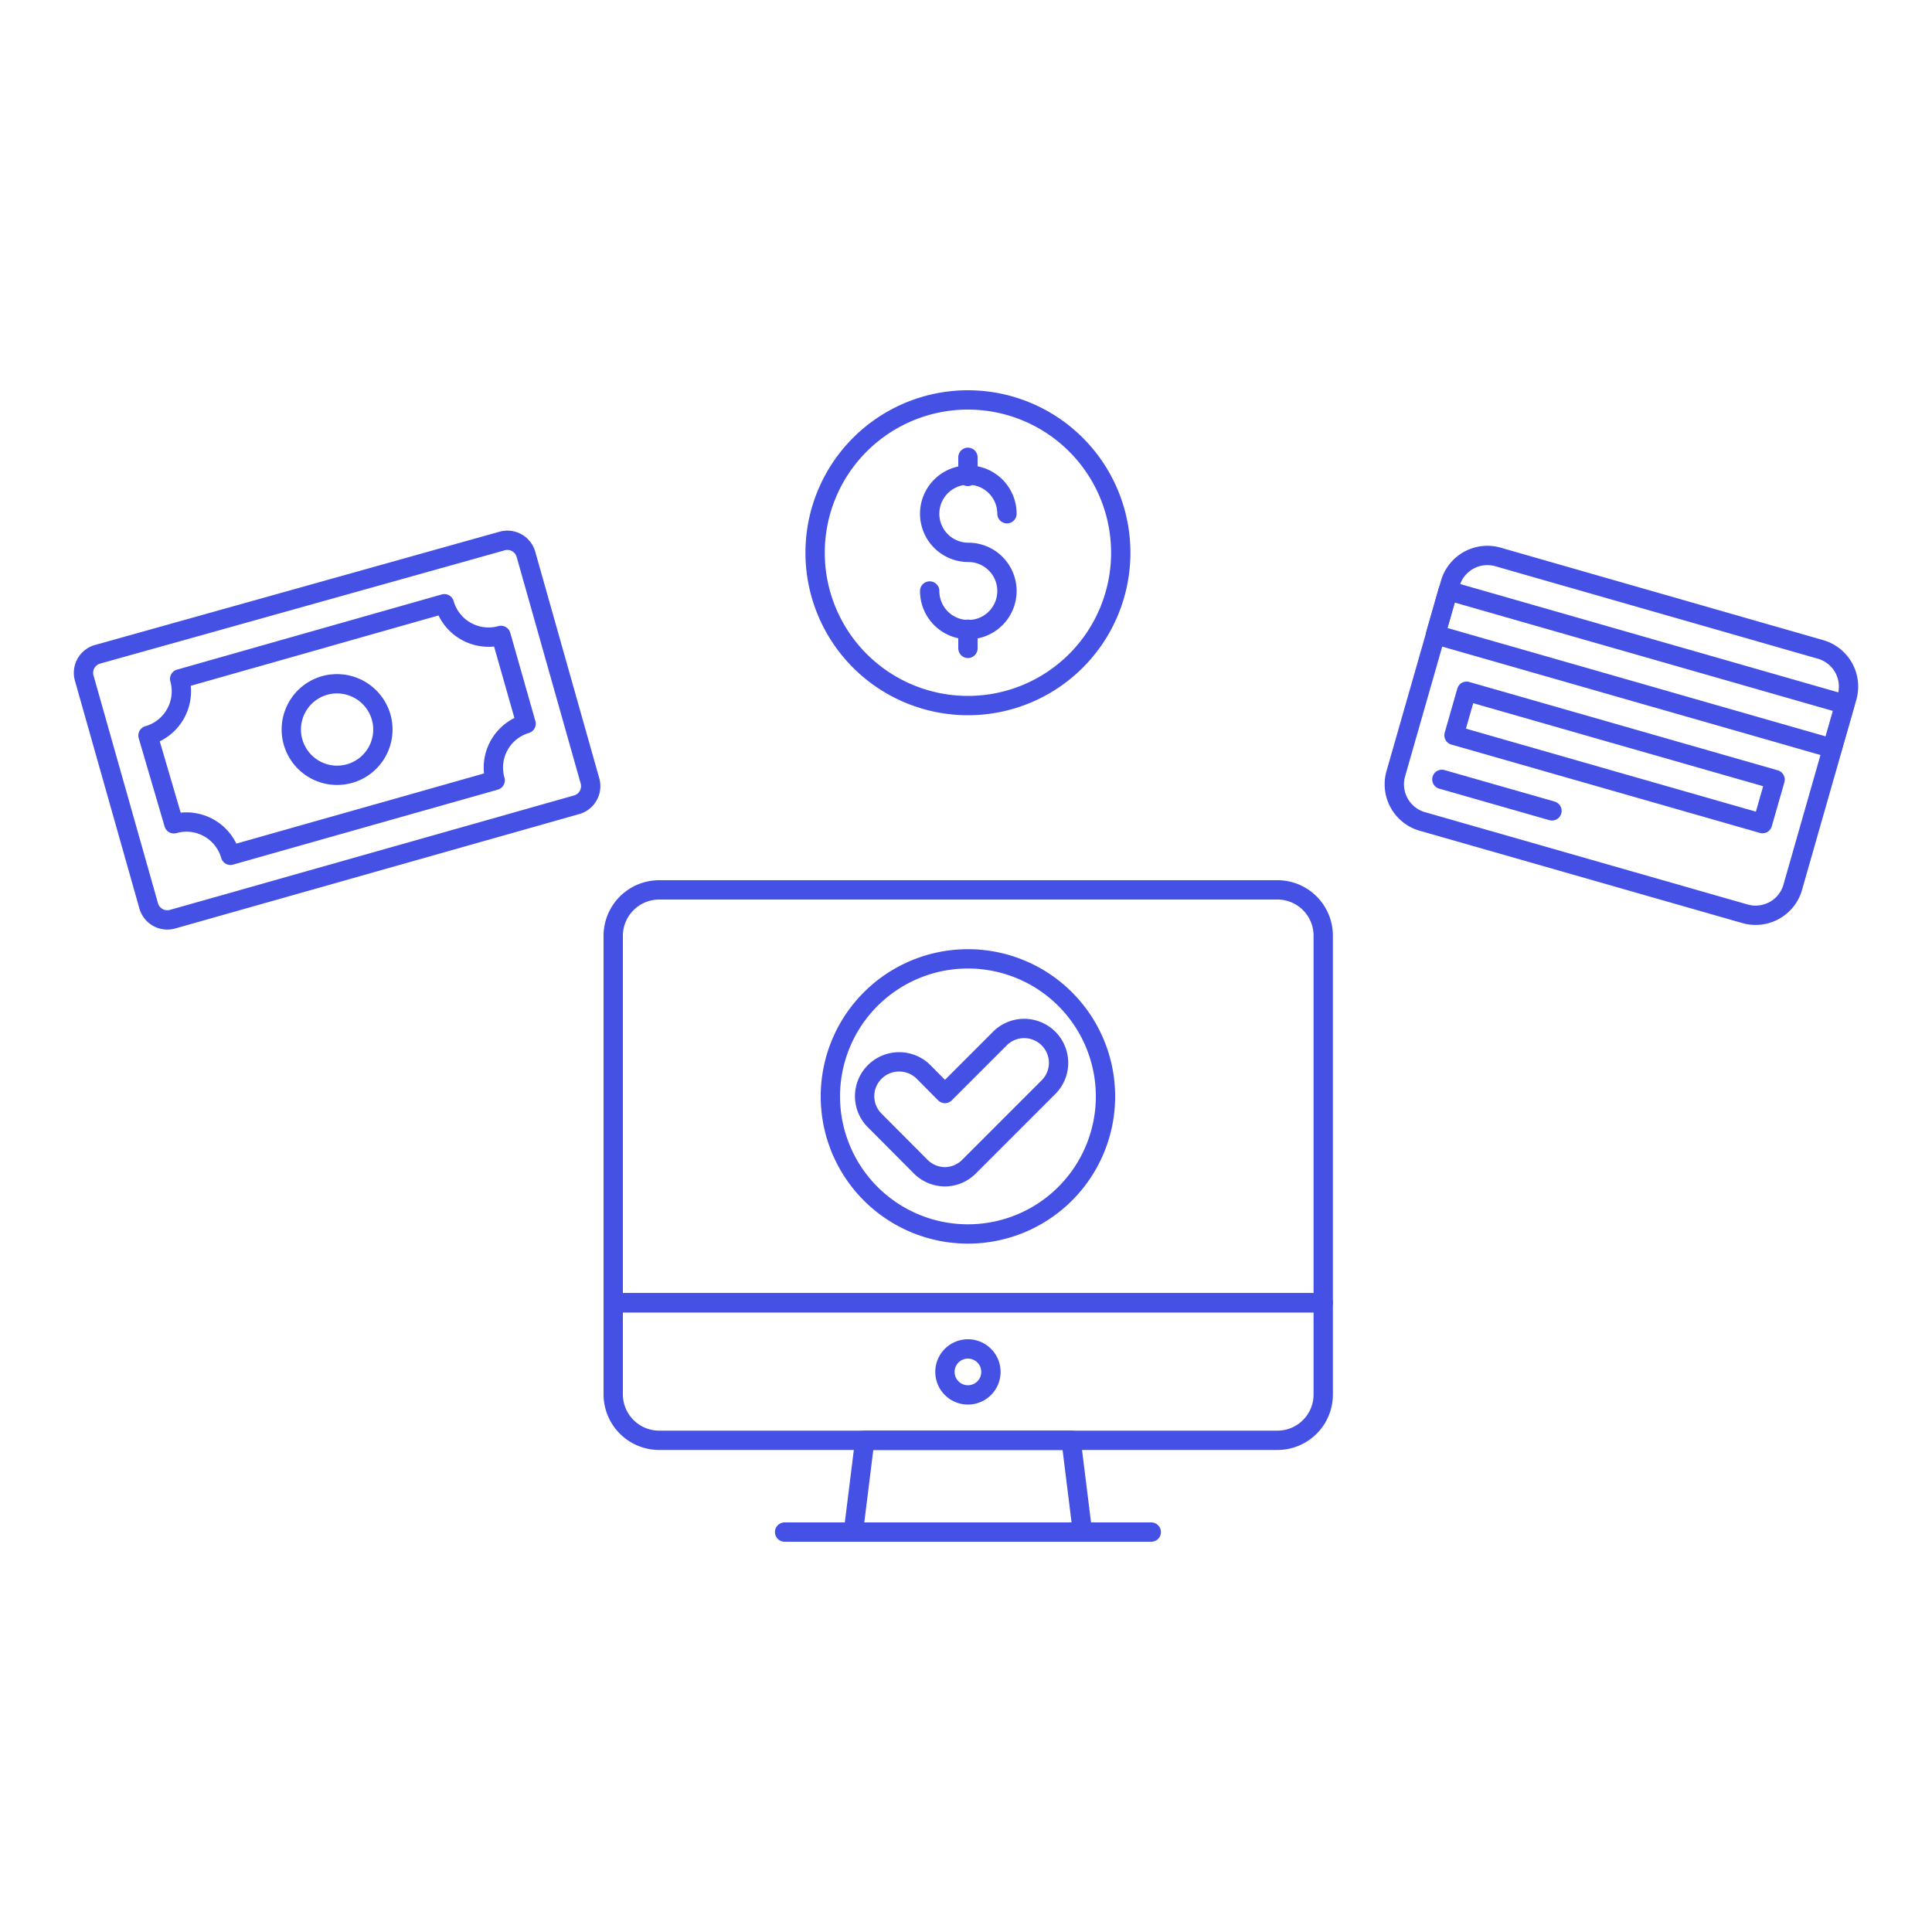 <svg id="Layer_1" data-name="Layer 1" xmlns="http://www.w3.org/2000/svg" viewBox="0 0 100 100"><defs><style>.cls-1{fill:none;stroke:#4550e5;stroke-linecap:round;stroke-linejoin:round;}</style></defs><title>monitor-cash-credit-card</title><path class="cls-1" d="M68.49,67.43v4.75a2.37,2.37,0,0,1-2.37,2.37h-32a2.38,2.38,0,0,1-2.38-2.37V67.43Z"/><path class="cls-1" d="M51.29,71a1.19,1.19,0,1,1-1.19-1.18A1.19,1.19,0,0,1,51.29,71Z"/><polygon class="cls-1" points="56.03 79.3 44.17 79.3 44.76 74.55 55.44 74.55 56.03 79.3"/><line class="cls-1" x1="40.61" y1="79.3" x2="59.59" y2="79.3"/><path class="cls-1" d="M68.49,67.43v-19a2.37,2.37,0,0,0-2.37-2.37h-32a2.38,2.38,0,0,0-2.38,2.37v19Z"/><path class="cls-1" d="M57.22,56.75a7.12,7.12,0,1,1-7.12-7.12A7.12,7.12,0,0,1,57.22,56.75Z"/><path class="cls-1" d="M48.91,60.91a1.79,1.79,0,0,1-1.26-.53L45.28,58a1.77,1.77,0,0,1,0-2.52,1.79,1.79,0,0,1,2.52,0l1.11,1.12,2.9-2.9a1.78,1.78,0,0,1,2.51,2.52l-4.15,4.15A1.77,1.77,0,0,1,48.91,60.91Z"/><path class="cls-1" d="M19.73,37.12a2.37,2.37,0,1,1-2.93-1.64A2.38,2.38,0,0,1,19.73,37.12Z"/><path class="cls-1" d="M27.23,37.46l-1.3-4.57A2.38,2.38,0,0,1,23,31.25L9.3,35.14a2.38,2.38,0,0,1-1.64,2.93L9,42.64a2.37,2.37,0,0,1,2.93,1.63l13.7-3.88A2.37,2.37,0,0,1,27.23,37.46Z"/><path class="cls-1" d="M30.54,40.43a1,1,0,0,1-.68,1.22L8.92,47.58A1,1,0,0,1,7.7,46.9L4.36,35.1A1,1,0,0,1,5,33.88L26,28a1,1,0,0,1,1.22.68Z"/><line class="cls-1" x1="74.63" y1="40.34" x2="80.33" y2="41.97"/><path class="cls-1" d="M90.33,47.3,73.59,42.51a2,2,0,0,1-1.35-2.44l2.83-9.89a2,2,0,0,1,2.44-1.36l16.74,4.8a2,2,0,0,1,1.36,2.44L92.77,46A2,2,0,0,1,90.33,47.3Z"/><rect class="cls-1" x="83.7" y="23.96" width="2.37" height="21.36" transform="translate(28.21 106.71) rotate(-74.01)"/><rect class="cls-1" x="82.39" y="30.89" width="2.37" height="16.61" transform="translate(22.88 108.76) rotate(-74.02)"/><path class="cls-1" d="M50.1,20.7a7.91,7.91,0,1,1-7.91,7.91A7.91,7.91,0,0,1,50.1,20.7Z"/><line class="cls-1" x1="50.1" y1="32.57" x2="50.1" y2="33.56"/><line class="cls-1" x1="50.1" y1="23.67" x2="50.1" y2="24.66"/><path class="cls-1" d="M48.12,30.59a2,2,0,1,0,2-2,2,2,0,1,1,2-2"/></svg>